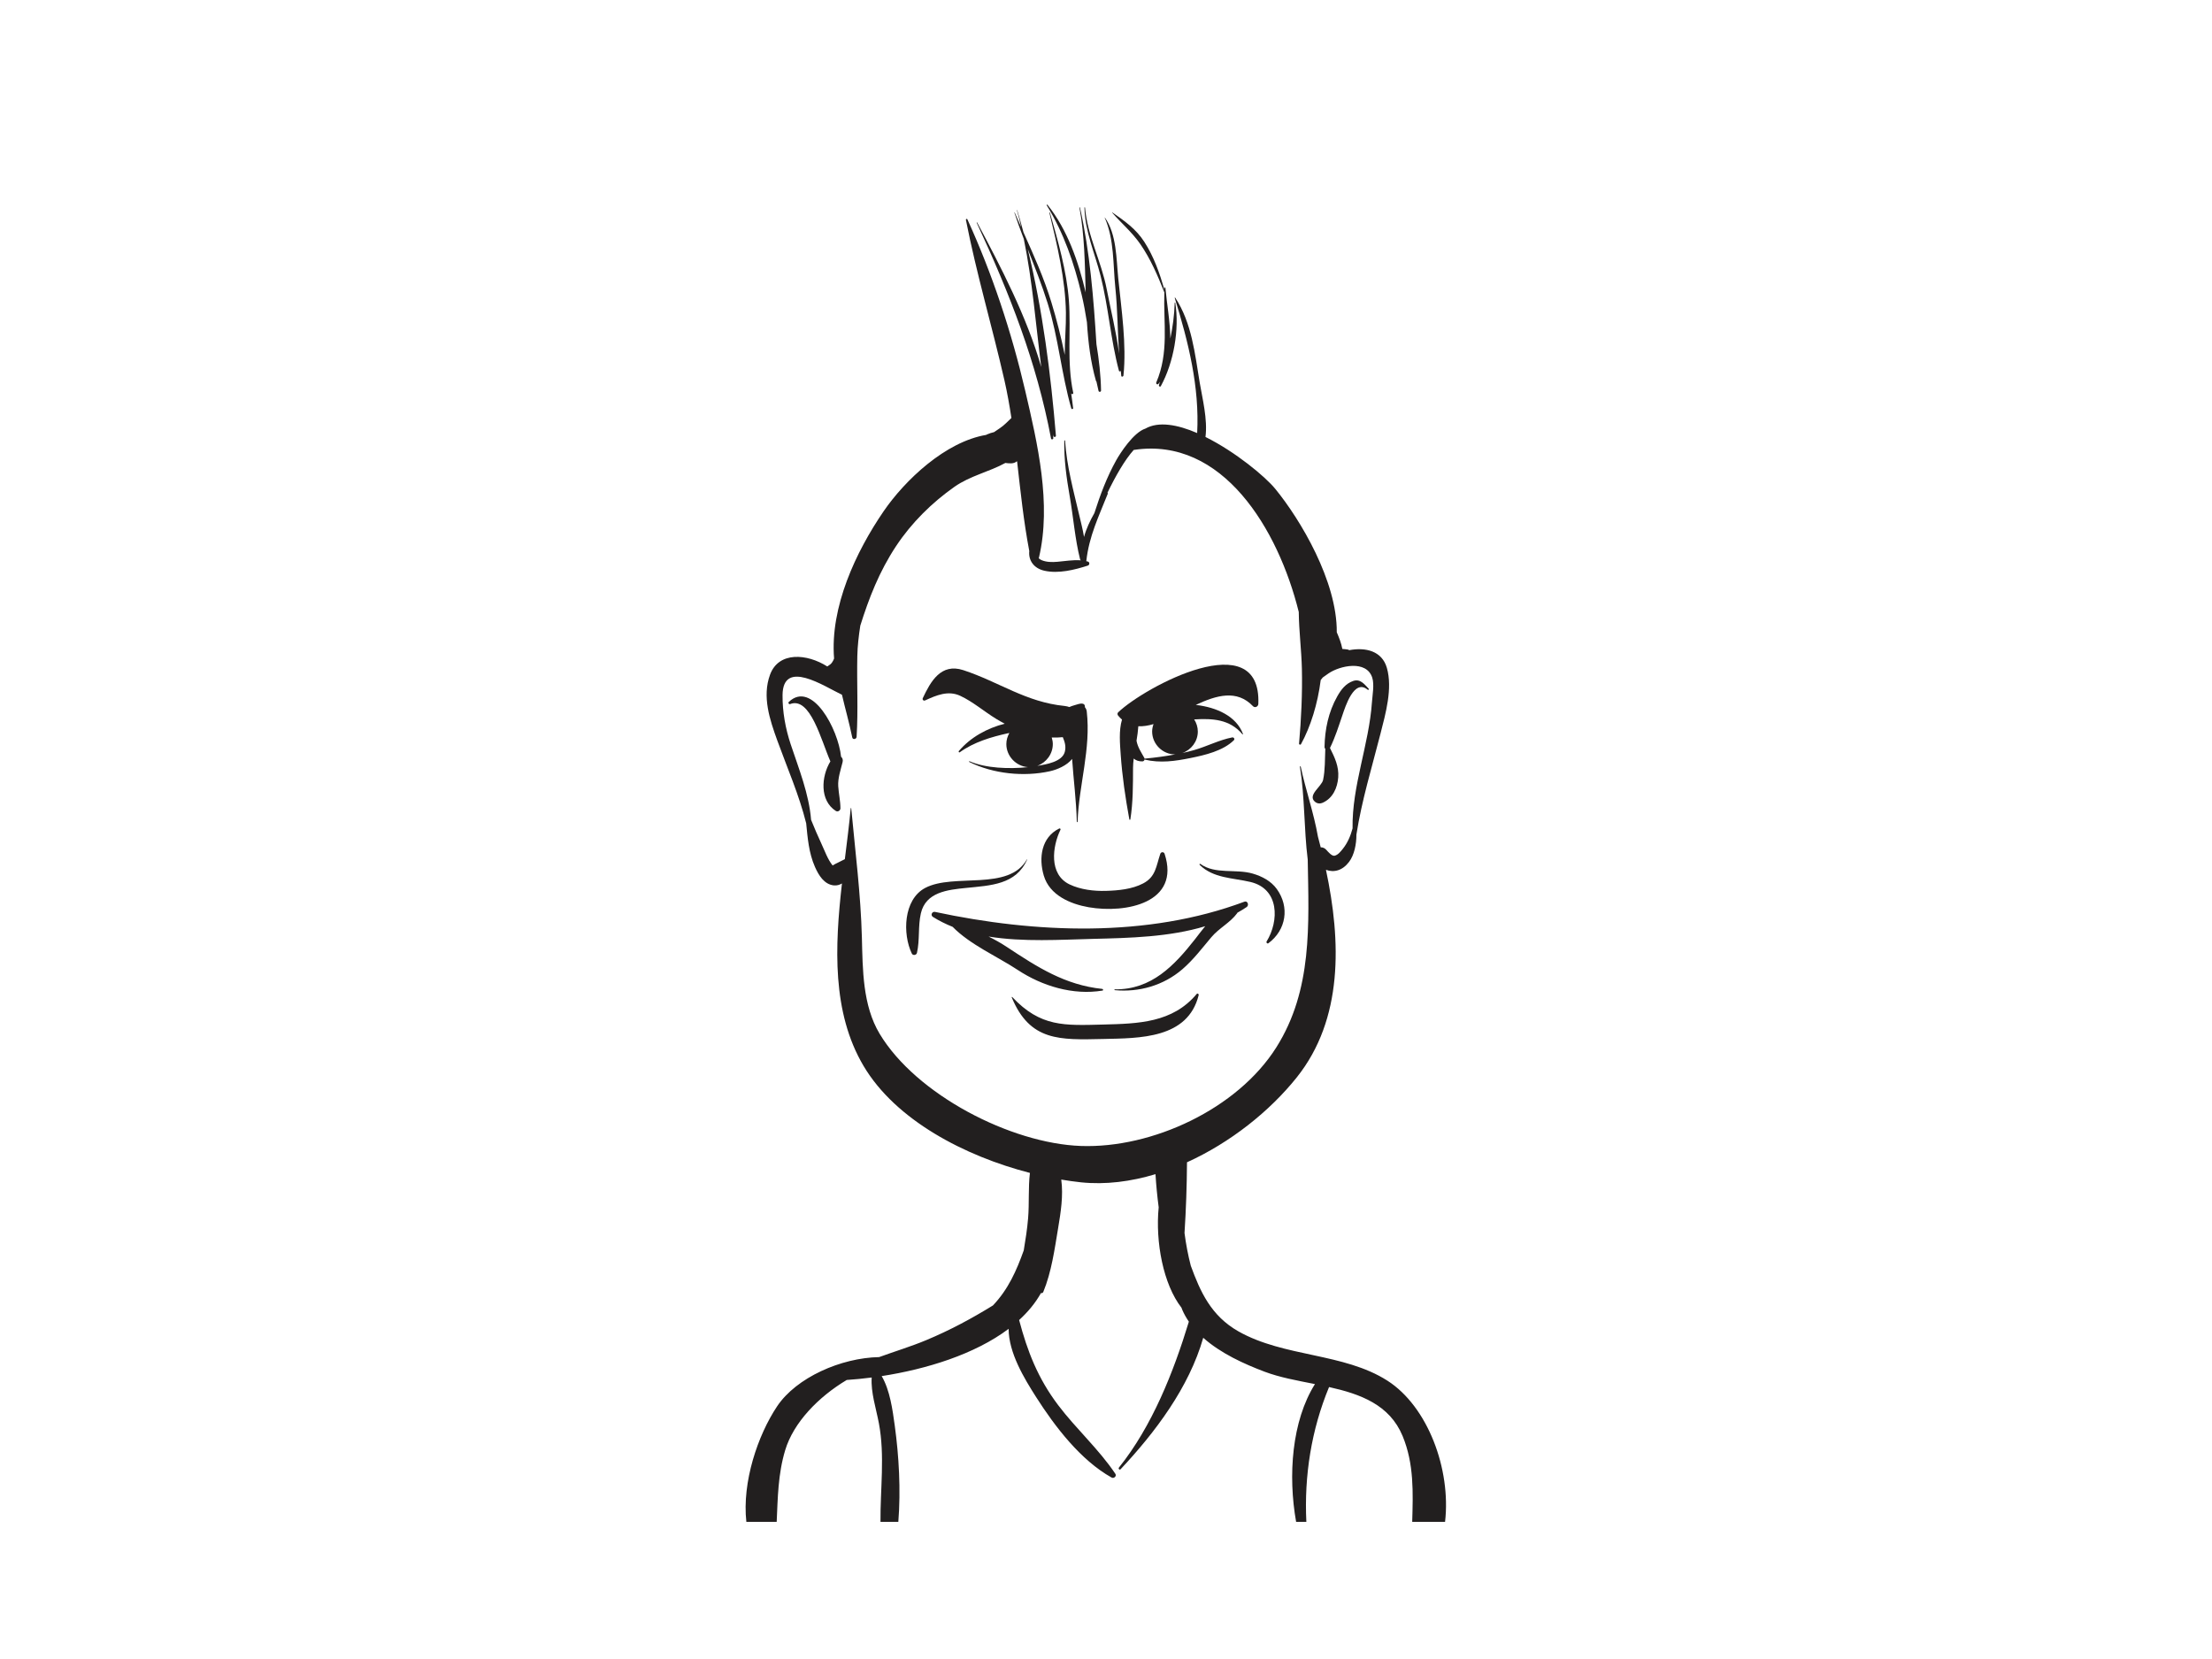 <?xml version="1.0" encoding="utf-8"?>
<!-- Generator: Adobe Illustrator 17.0.0, SVG Export Plug-In . SVG Version: 6.00 Build 0)  -->
<!DOCTYPE svg PUBLIC "-//W3C//DTD SVG 1.1//EN" "http://www.w3.org/Graphics/SVG/1.1/DTD/svg11.dtd">
<svg version="1.1" id="Layer_1" xmlns="http://www.w3.org/2000/svg" xmlns:xlink="http://www.w3.org/1999/xlink" x="0px" y="0px"
	 width="800px" height="600px" viewBox="0 0 800 600" enable-background="new 0 0 800 600" xml:space="preserve">
<g>
	<path fill="#221F1F" d="M501.765,499.33c-15.806-10.093-37.258-8.444-53.836-17.804c-9.938-5.611-13.855-14.424-17.264-23.76
		c-1.001-3.861-1.75-7.829-2.269-11.834c0.549-8.493,0.841-17.003,0.897-25.578c15.686-7.109,29.9-18.455,39.657-30.65
		c16.908-21.131,16.092-49.321,10.599-75.126c2.911,1.067,5.965,0.287,8.359-2.866c1.877-2.475,2.669-6.382,2.658-9.874
		c1.93-12.406,5.61-24.344,8.702-36.488c1.846-7.249,4.46-16.382,2.304-23.831c-1.757-6.076-7.639-7.498-13.612-6.377
		c-0.148-0.104-0.319-0.186-0.518-0.23c-0.475-0.098-1.22-0.137-1.97-0.216c-0.373-2.078-1.173-4.061-2.011-6.035
		c0.144-18.449-13.106-40.705-22.258-51.878c-3.642-4.446-14.345-13.336-25.225-18.75c0.826-6.418-1.138-13.968-2.081-19.625
		c-1.747-10.478-2.868-21.651-8.865-30.743c-0.056-0.085-0.205-0.033-0.174,0.077c4.948,15.977,9,32.231,8.113,48.878
		c-7.077-3.065-13.95-4.323-18.729-1.611c-4.282,1.384-9.093,8.832-10.585,11.517c-3.378,6.073-5.767,12.494-7.855,19.029
		c-1.571,2.762-2.946,5.66-3.746,8.643c-0.444-2.71-1.158-5.409-1.744-7.913c-2.093-8.928-4.519-17.697-5.115-26.891
		c-0.012-0.18-0.28-0.183-0.283,0c-0.126,6.809,0.789,13.402,1.959,20.087c1.307,7.473,1.906,15.433,3.743,22.742
		c0.048,0.186,0.159,0.326,0.299,0.424c-2.825-0.238-5.642,0.298-8.529,0.533c-1.906,0.159-3.916,0.156-5.704-0.607
		c-0.406-0.169-0.734-0.41-1.03-0.681c0.029-0.071,0.074-0.129,0.092-0.205c4.608-19.513-0.503-41.273-4.975-60.436
		c-4.925-21.116-11.894-42.228-20.916-61.949c-0.141-0.309-0.574-0.079-0.517,0.219c3.827,19.518,9.521,38.673,13.944,58.074
		c1.025,4.504,1.818,9.037,2.513,13.576c-1.362,1.252-2.573,2.633-4.166,3.678c-0.713,0.465-1.413,0.941-2.099,1.427
		c-0.894,0.213-1.779,0.487-2.641,0.872c-0.073,0.033-0.111,0.087-0.178,0.129c-14.799,2.472-29.448,16.401-37.154,27.656
		c-10.016,14.632-19.401,34.593-17.899,53.231c-0.205,0.528-0.44,1.045-0.809,1.529c-0.364,0.47-0.792,0.804-1.298,1.102
		c-0.105,0.063-0.236,0.164-0.353,0.241c-7.297-4.649-17.589-5.521-20.709,2.989c-2.899,7.908-0.105,16.229,2.637,23.803
		c3.6,9.942,7.88,19.658,10.44,29.923c0.533,5.346,0.938,10.686,3.164,15.753c1.31,2.973,3.299,6.363,6.876,6.718
		c1.036,0.099,2.03-0.191,2.897-0.7c-2.584,22.805-3.664,46.592,7.805,65.974c11.642,19.669,36.691,32.66,60.175,38.706
		c-0.645,5.398-0.204,10.971-0.654,16.382c-0.324,3.888-0.93,7.763-1.578,11.635c-2.628,7.35-5.603,14.08-11.137,19.909
		c-7.777,4.791-15.487,8.942-24.145,12.557c-5.541,2.311-11.353,4.061-17.018,6.125c-13.738,0.26-29.912,7.342-36.916,17.829
		c-6.974,10.446-12.7,27.369-11.107,41.755h10.972c0.399-8.627,0.446-17.205,3.079-25.933c3.006-9.956,11.943-19.223,22.254-25.376
		c2.899-0.192,5.923-0.492,9.028-0.892c-0.356,5.384,1.58,11.129,2.61,16.601c2.199,11.701,0.469,23.76,0.57,35.6h6.453
		c0.926-11.605,0.202-23.858-1.276-34.683c-0.801-5.857-1.744-12.885-4.744-18.028c16.091-2.488,33.65-7.853,45.911-17.093
		c0.016,8.696,5.642,17.938,9.946,24.689c6.811,10.678,16.099,22.835,27.291,29.091c0.826,0.465,1.931-0.498,1.355-1.356
		c-5.964-8.914-14.185-16.24-20.674-24.821c-7.341-9.707-11.133-19.477-14.123-30.782c3.187-2.92,5.887-6.155,7.897-9.759
		c0.312,0.104,0.679-0.025,0.841-0.41c2.963-7.164,4.086-15.403,5.359-23.029c0.945-5.66,1.936-11.799,1.136-17.604
		c2.425,0.402,4.822,0.755,7.14,0.995c8.884,0.919,18.028-0.263,26.942-2.953c0.251,4.036,0.637,8.028,1.158,11.985
		c-1.241,12.524,1.663,27.886,8.246,36.316c0.1,0.241,0.165,0.489,0.27,0.73c0.661,1.526,1.471,2.961,2.397,4.312
		c-5.533,18.225-13.274,37.77-25.284,52.761c-0.333,0.418,0.219,1.009,0.601,0.602c12.495-13.325,24.743-29.538,29.881-47.535
		c6.354,5.668,14.836,9.494,22.225,12.283c5.47,2.064,11.822,3.205,18.177,4.466c-8.399,13.377-9.786,33.051-6.813,49.824h3.703
		c-0.807-16.661,1.795-33.259,8.213-48.752c11.315,2.524,21.882,6.363,26.585,17.678c4.203,10.112,3.783,20.591,3.489,31.074h11.881
		C524.827,531.278,516.332,508.637,501.765,499.33z M391.69,202.731c0.003,0.003,0.003,0.006,0.003,0.008
		c-0.008-0.003-0.013-0.003-0.019-0.003C391.679,202.734,391.685,202.734,391.69,202.731z M302.38,243.48
		c0.003,0.011,0.003,0.025,0.005,0.033c-0.008-0.008-0.018-0.014-0.025-0.022C302.366,243.483,302.374,243.483,302.38,243.48z
		 M390.953,414.456c-25.384-0.894-59.6-18.559-72.822-40.576c-6.163-10.262-6.12-23.248-6.416-34.788
		c-0.402-15.586-2.406-31.249-3.851-46.759c-0.011-0.123-0.176-0.123-0.189,0c-0.552,5.912-1.338,12.092-2.122,18.392
		c-0.846,0.446-1.697,0.872-2.575,1.293c-0.617,0.295-1.198,0.577-1.775,0.949c-0.026,0.016-0.031,0.044-0.055,0.06
		c-1.792-2.185-2.85-5.283-4.022-7.779c-1.359-2.887-2.584-5.813-3.785-8.75c-0.752-9.365-4.417-18.427-7.366-27.29
		c-1.9-5.712-3.007-11.805-2.953-17.815c0.119-13.24,15.038-3.191,21.49-0.123c1.155,5.026,2.617,10.03,3.715,15.433
		c0.19,0.93,1.524,0.648,1.576-0.213c0.605-9.677,0.049-19.445,0.257-29.16c0.081-3.708,0.512-7.394,1.084-11.077
		c3.123-9.91,6.807-19.505,12.972-28.802c5.54-8.359,12.908-15.644,21.078-21.392c5.712-4.011,12.481-5.37,18.418-8.63
		c1.395,0.189,3.013,0.383,4.084-0.552c0.052,0,0.102-0.003,0.153-0.003c1.24,10.853,2.364,21.709,4.409,32.431
		c-0.351,3.361,1.622,6.243,5.454,7.104c5.09,1.146,10.883-0.298,15.705-1.846c0.711-0.23,0.752-1.269,0-1.482
		c-0.186-0.052-0.369-0.079-0.552-0.12c0.004-0.016,0.019-0.024,0.02-0.044c0.971-8.974,4.509-16.155,7.788-24.424
		c0.053-0.139-0.045-0.211-0.163-0.227c2.886-5.967,6.215-11.857,9.531-15.559c0.03-0.003,0.059,0.008,0.089,0.005
		c32.012-4.834,52.165,28.643,59.59,58.621c0.063,6.841,0.971,13.751,1.13,20.544c0.205,8.851-0.242,18.263-1.027,27.074
		c-0.033,0.38,0.53,0.506,0.704,0.194c3.485-6.347,6.05-14.629,7.132-23.204c0.253-0.304,0.508-0.607,0.745-0.924
		c1.313-0.935,2.368-1.668,2.073-1.463c4.108-2.816,13.72-4.958,15.813,1.512c0.813,2.513,0.077,6.289-0.102,8.906
		c-1.057,15.359-7.264,30.248-7.007,45.629c-0.704,2.661-1.802,5.25-3.535,7.405c-0.778,0.968-1.672,2.13-2.917,2.472
		c-1.011,0.279-2.439-1.447-2.992-2.07c-0.632-0.714-1.366-0.979-2.075-0.96c-0.325-1.288-0.658-2.57-1-3.839
		c-1.492-8.567-4.476-17.046-6.242-25.384c-0.037-0.178-0.302-0.101-0.275,0.077c1.791,11.001,1.425,22.469,2.82,33.587
		c0.391,23.472,1.777,47.073-11.34,67.877C447.541,401.109,416.672,415.355,390.953,414.456z"/>
	<path fill="#221F1F" d="M285.288,253.852c-0.327,0.309,0.008,0.963,0.458,0.788c7.323-2.849,11.259,13.194,14.576,20.724
		c-3.322,5.477-3.944,14.137,1.966,17.927c0.715,0.457,1.673-0.142,1.669-0.957c-0.013-2.669-0.63-5.31-0.797-7.976
		c-0.182-2.909,0.893-5.937,1.578-8.734c0.211-0.859-0.06-1.523-0.547-1.933C303.148,263.654,293.669,245.927,285.288,253.852z"/>
	<path fill="#221F1F" d="M478.467,290.274c3.577-1.622,5.236-5.36,5.519-9.1c0.304-3.995-1.302-7.287-2.985-10.659
		c1.898-3.866,3.106-7.777,4.504-11.867c1.016-2.959,4.197-13.322,9.125-9.204c0.25,0.213,0.603-0.123,0.364-0.364
		c-1.485-1.534-3.004-3.702-5.589-2.803c-2.722,0.941-4.378,3.117-5.752,5.551c-3.216,5.699-4.491,11.93-4.622,18.353
		c-0.006,0.271,0.115,0.487,0.283,0.656c-0.174,3.691-0.023,7.645-0.801,11.252c-0.499,2.305-5.654,5.431-3.024,7.801
		C476.381,290.693,477.405,290.758,478.467,290.274z"/>
	<path fill="#221F1F" d="M388.149,142.065c-2.391-11.195-0.74-22.168-1.574-33.445c-0.781-10.541-3.98-21.624-6.87-31.758
		c-0.033-0.115-0.212-0.069-0.183,0.052c2.796,11.561,5.809,24.268,5.981,36.182c0.071,5.001-0.435,10.153-0.426,15.239
		c-1.318-6.418-2.933-12.775-4.826-18.993c-2.687-8.821-6.377-17.017-10.101-25.329c-0.727-2.696-1.466-5.392-2.276-8.048
		c-0.018-0.057-0.107-0.033-0.092,0.027c0.57,2.056,1.079,4.124,1.557,6.199c-0.792-1.772-1.587-3.538-2.367-5.332
		c-0.029-0.063-0.129-0.019-0.109,0.044c1.044,3.207,2.209,6.366,3.411,9.51c3.143,15.299,4.32,30.891,6.31,46.343
		c-5.281-18.345-14.51-35.993-23.182-52.29c-0.058-0.107-0.213-0.017-0.162,0.093c11.851,25.43,21.665,50.42,26.882,78.041
		c0.088,0.462,0.827,0.35,0.812-0.109c-0.018-0.473-0.069-0.941-0.093-1.414c0.05,0.208,0.093,0.418,0.142,0.624
		c0.12,0.5,0.948,0.402,0.905-0.12c-1.857-22.346-4.793-45.463-10.195-67.494c2.535,6.481,5.131,12.945,7.215,19.628
		c3.876,12.428,4.97,25.498,8.536,37.987c0.103,0.361,0.715,0.306,0.673-0.09c-0.195-1.777-0.47-3.555-0.715-5.332
		C387.596,142.724,388.256,142.568,388.149,142.065z"/>
	<path fill="#221F1F" d="M393.105,116.553c0.451,7.208,1.314,14.326,3.269,21.214c0.029,0.099,0.1,0.156,0.168,0.213
		c0.241,1.138,0.482,2.275,0.763,3.402c0.125,0.506,0.912,0.396,0.904-0.12c-0.092-5.548-0.74-11.184-1.668-16.787
		c-1.019-16.579-2.368-33.39-5.956-49.428c-0.027-0.118-0.205-0.068-0.183,0.052c1.846,9.986,1.958,20.339,2.245,30.647
		c-2.635-11.14-6.578-22.682-13.823-31.695c-0.12-0.151-0.355,0.044-0.26,0.197c6.185,10.049,9.904,20.891,12.625,32.321
		C391.976,109.87,392.574,113.206,393.105,116.553z"/>
	<path fill="#221F1F" d="M406.31,135.823c1.181-11.252-0.744-23.896-1.876-35.137c-0.712-7.06-0.562-15.994-4.843-22.004
		c-0.026-0.036-0.079-0.006-0.061,0.036c3.505,7.946,2.978,16.896,3.851,25.373c0.813,7.875,0.806,15.851,1.349,23.779
		c-1.032-7.867-2.993-15.665-4.497-23.421c-1.926-9.937-6.974-19.239-7.819-29.373c-0.012-0.137-0.216-0.139-0.213,0
		c0.183,8.548,3.752,16.461,5.831,24.651c2.866,11.277,3.644,23.092,6.65,34.375c0.094,0.353,0.67,0.287,0.649-0.09
		c0-0.005-0.001-0.013-0.001-0.019c0.074,0.645,0.104,1.293,0.19,1.939C405.588,136.411,406.266,136.233,406.31,135.823z"/>
	<path fill="#221F1F" d="M419.834,139.64c4.671-8.578,6.764-20.495,5.216-30.142c-0.018-0.12-0.205-0.082-0.208,0.033
		c-0.12,4.536-0.733,8.766-1.569,12.915c-0.088-6.251-1.284-12.707-1.786-18.356c-0.019-0.211-0.32-0.216-0.331,0
		c-0.011,0.221-0.014,0.44-0.025,0.662c-1.783-6.059-3.808-11.903-7.254-17.254c-3.043-4.722-7.086-7.52-11.567-10.659
		c-0.057-0.041-0.113,0.044-0.071,0.09c3.406,3.891,7.231,7.11,10.204,11.405c3.663,5.302,6.314,11.438,8.652,17.41
		c-0.347,11.29,1.73,21.654-2.9,32.559c-0.238,0.558,0.451,0.976,0.813,0.476c0.168-0.23,0.304-0.473,0.458-0.708
		c-0.107,0.427-0.216,0.848-0.323,1.28C419.046,139.755,419.625,140.025,419.834,139.64z"/>
	<path fill="#221F1F" d="M405.789,260.247c-1.199,3.957-0.729,8.906-0.476,12.584c0.544,7.924,1.701,15.717,3.134,23.524
		c0.033,0.181,0.335,0.183,0.364,0c0.979-6.215,0.946-12.384,0.969-18.662c0.006-1.088,0.108-2.209,0.243-3.35
		c0.785,0.667,1.806,1.055,3.138,1.028c0.44-0.008,0.746-0.345,0.799-0.733c0.023,0.03,0.011,0.077,0.059,0.09
		c5.607,1.329,10.998,0.55,16.584-0.582c5.216-1.058,11.729-2.576,15.634-6.42c0.462-0.457-0.02-1.138-0.599-1.025
		c-4.727,0.922-9.126,3.249-13.773,4.577c-1.405,0.399-2.827,0.752-4.264,1.069c3.228-1.129,5.61-4.203,5.61-7.774
		c0-1.608-0.496-3.109-1.317-4.389c6.517-0.377,12.834-0.137,17.451,5.376c0.075,0.09,0.238-0.005,0.197-0.115
		c-2.402-6.426-9.486-9.633-17.066-10.508c7.488-3.508,14.863-5.66,20.686,0.465c0.71,0.744,1.896,0.145,1.933-0.804
		c1.179-28.933-41.072-6.193-50.695,3.024c-0.357,0.345-0.288,0.85,0,1.203C404.848,259.37,405.313,259.829,405.789,260.247z
		 M417.19,261.877c-0.304,0.853-0.502,1.75-0.502,2.696c0,4.501,3.757,8.261,8.261,8.261c0.105,0,0.204-0.027,0.309-0.033
		c-3.709,0.705-7.47,1.211-11.189,1.553c-0.06,0.005-0.078,0.063-0.109,0.104c-0.011-0.112-0.023-0.224-0.083-0.331
		c-1.247-2.231-2.387-3.839-2.841-6.226c0.297-1.772,0.544-3.53,0.659-5.25C413.44,262.744,415.282,262.443,417.19,261.877z"/>
	<path fill="#221F1F" d="M334.59,253.313c4.059-1.865,8.313-3.691,12.682-1.668c4.558,2.111,8.727,5.734,13.025,8.354
		c1,0.607,2.024,1.184,3.067,1.736c-6.348,1.613-12.357,4.911-16.591,9.89c-0.196,0.23,0.066,0.645,0.343,0.443
		c5.123-3.683,11.366-5.543,17.454-6.88c0.159-0.038,0.311-0.047,0.469-0.079c-0.666,1.198-1.081,2.551-1.081,3.995
		c0,4.386,3.516,8.039,7.834,8.343c-6.783,0.73-15.342,0.407-21.121-2.116c-0.162-0.071-0.308,0.164-0.142,0.243
		c8.693,4.299,19.74,5.45,29.186,3.355c2.62-0.58,6.146-2.059,8.028-4.454c0.518,7.569,1.515,15.097,1.702,22.734
		c0.007,0.186,0.279,0.186,0.284,0c0.461-13.377,4.871-26.291,3.314-39.89c-0.08-0.678-0.35-1.176-0.69-1.575
		c0.112-0.514-0.122-1.083-0.682-1.22c-1.062-0.252-2.051,0.295-3.084,0.533c-0.622,0.142-1.235,0.41-1.847,0.656
		c-0.516-0.18-1.064-0.325-1.686-0.388c-14.069-1.386-23.739-8.723-36.662-12.958c-8.106-2.655-11.836,4.159-14.642,10.109
		C333.48,253.05,334.02,253.575,334.59,253.313z M385.092,271.943c-0.964,3.593-6.75,4.517-9.96,5.045
		c3.246-1.168,5.631-4.274,5.631-7.883c0-0.831-0.163-1.619-0.395-2.382c1.33,0.049,2.667,0.025,4.009-0.115
		C385.046,268.248,385.638,269.908,385.092,271.943z"/>
	<path fill="#221F1F" d="M450.054,326.109c-35.122,13.147-75.64,11.457-111.882,3.694c-1.096-0.235-1.738,1.203-0.766,1.813
		c2.27,1.425,4.662,2.598,7.136,3.593c6.259,6.423,16.32,10.815,23.508,15.567c8.892,5.876,20.099,9.253,30.684,7.481
		c0.369-0.063,0.238-0.571-0.079-0.605c-13.443-1.392-23.461-7.859-34.421-15.108c-2.238-1.482-4.465-2.718-6.709-3.831
		c12.533,2.037,26.052,1.132,37.954,0.839c13.012-0.32,27.471-0.643,40.405-4.575c-1.355,1.613-2.566,3.279-3.634,4.637
		c-7.527,9.562-15.746,18.351-29.062,18.192c-0.198-0.003-0.19,0.284,0,0.301c8.786,0.807,17.563-1.665,24.412-7.55
		c3.976-3.421,7.129-7.604,10.496-11.597c2.807-3.325,6.805-5.231,9.345-8.684c0.037-0.052,0.037-0.109,0.057-0.167
		c1.149-0.645,2.276-1.324,3.372-2.062C451.815,327.413,451.241,325.663,450.054,326.109z"/>
	<path fill="#221F1F" d="M432.808,359.472c-8.735,10.459-21.145,10.746-33.863,11.069c-13.995,0.361-22.6,0.938-32.847-9.942
		c-0.076-0.082-0.245,0.005-0.197,0.115c6.6,15.903,17.34,15.403,33.044,15.047c13.24-0.293,30.666-0.066,34.575-15.876
		C433.613,359.499,433.097,359.13,432.808,359.472z"/>
	<path fill="#221F1F" d="M383.527,300.099c0.146-0.306-0.148-0.604-0.452-0.454c-6.485,3.219-7.472,10.648-5.566,17.055
		c2.111,7.09,9.61,10.265,16.251,11.419c13.445,2.327,33.259-1.594,27.43-19.33c-0.254-0.774-1.291-0.757-1.549,0
		c-1.533,4.504-1.619,8.296-6.184,10.7c-4.024,2.116-9.002,2.581-13.451,2.71c-4.352,0.129-9.196-0.443-13.162-2.332
		C379.227,316.24,380.62,306.076,383.527,300.099z"/>
	<path fill="#221F1F" d="M434.123,312.442c-0.2-0.145-0.425,0.167-0.258,0.333c4.925,4.881,11.939,4.687,18.348,6.193
		c10.54,2.48,10.425,14.126,5.875,21.523c-0.235,0.386,0.256,0.938,0.647,0.645c6.472-4.818,7.734-13.117,3.023-19.633
		c-2.089-2.89-5.369-4.588-8.71-5.559C446.893,314.157,439.483,316.328,434.123,312.442z"/>
	<path fill="#221F1F" d="M371.494,310.834c0.025-0.055-0.049-0.098-0.082-0.046c-6.586,11.671-26.433,4.873-36.803,10.345
		c-7.936,4.186-8.216,16.735-4.832,23.74c0.382,0.793,1.667,0.582,1.853-0.243c1.079-4.742,0.335-9.554,1.413-14.293
		c1.76-7.725,9.729-8.531,16.308-9.199C358.327,320.23,367.483,319.973,371.494,310.834z"/>
</g>
</svg>
